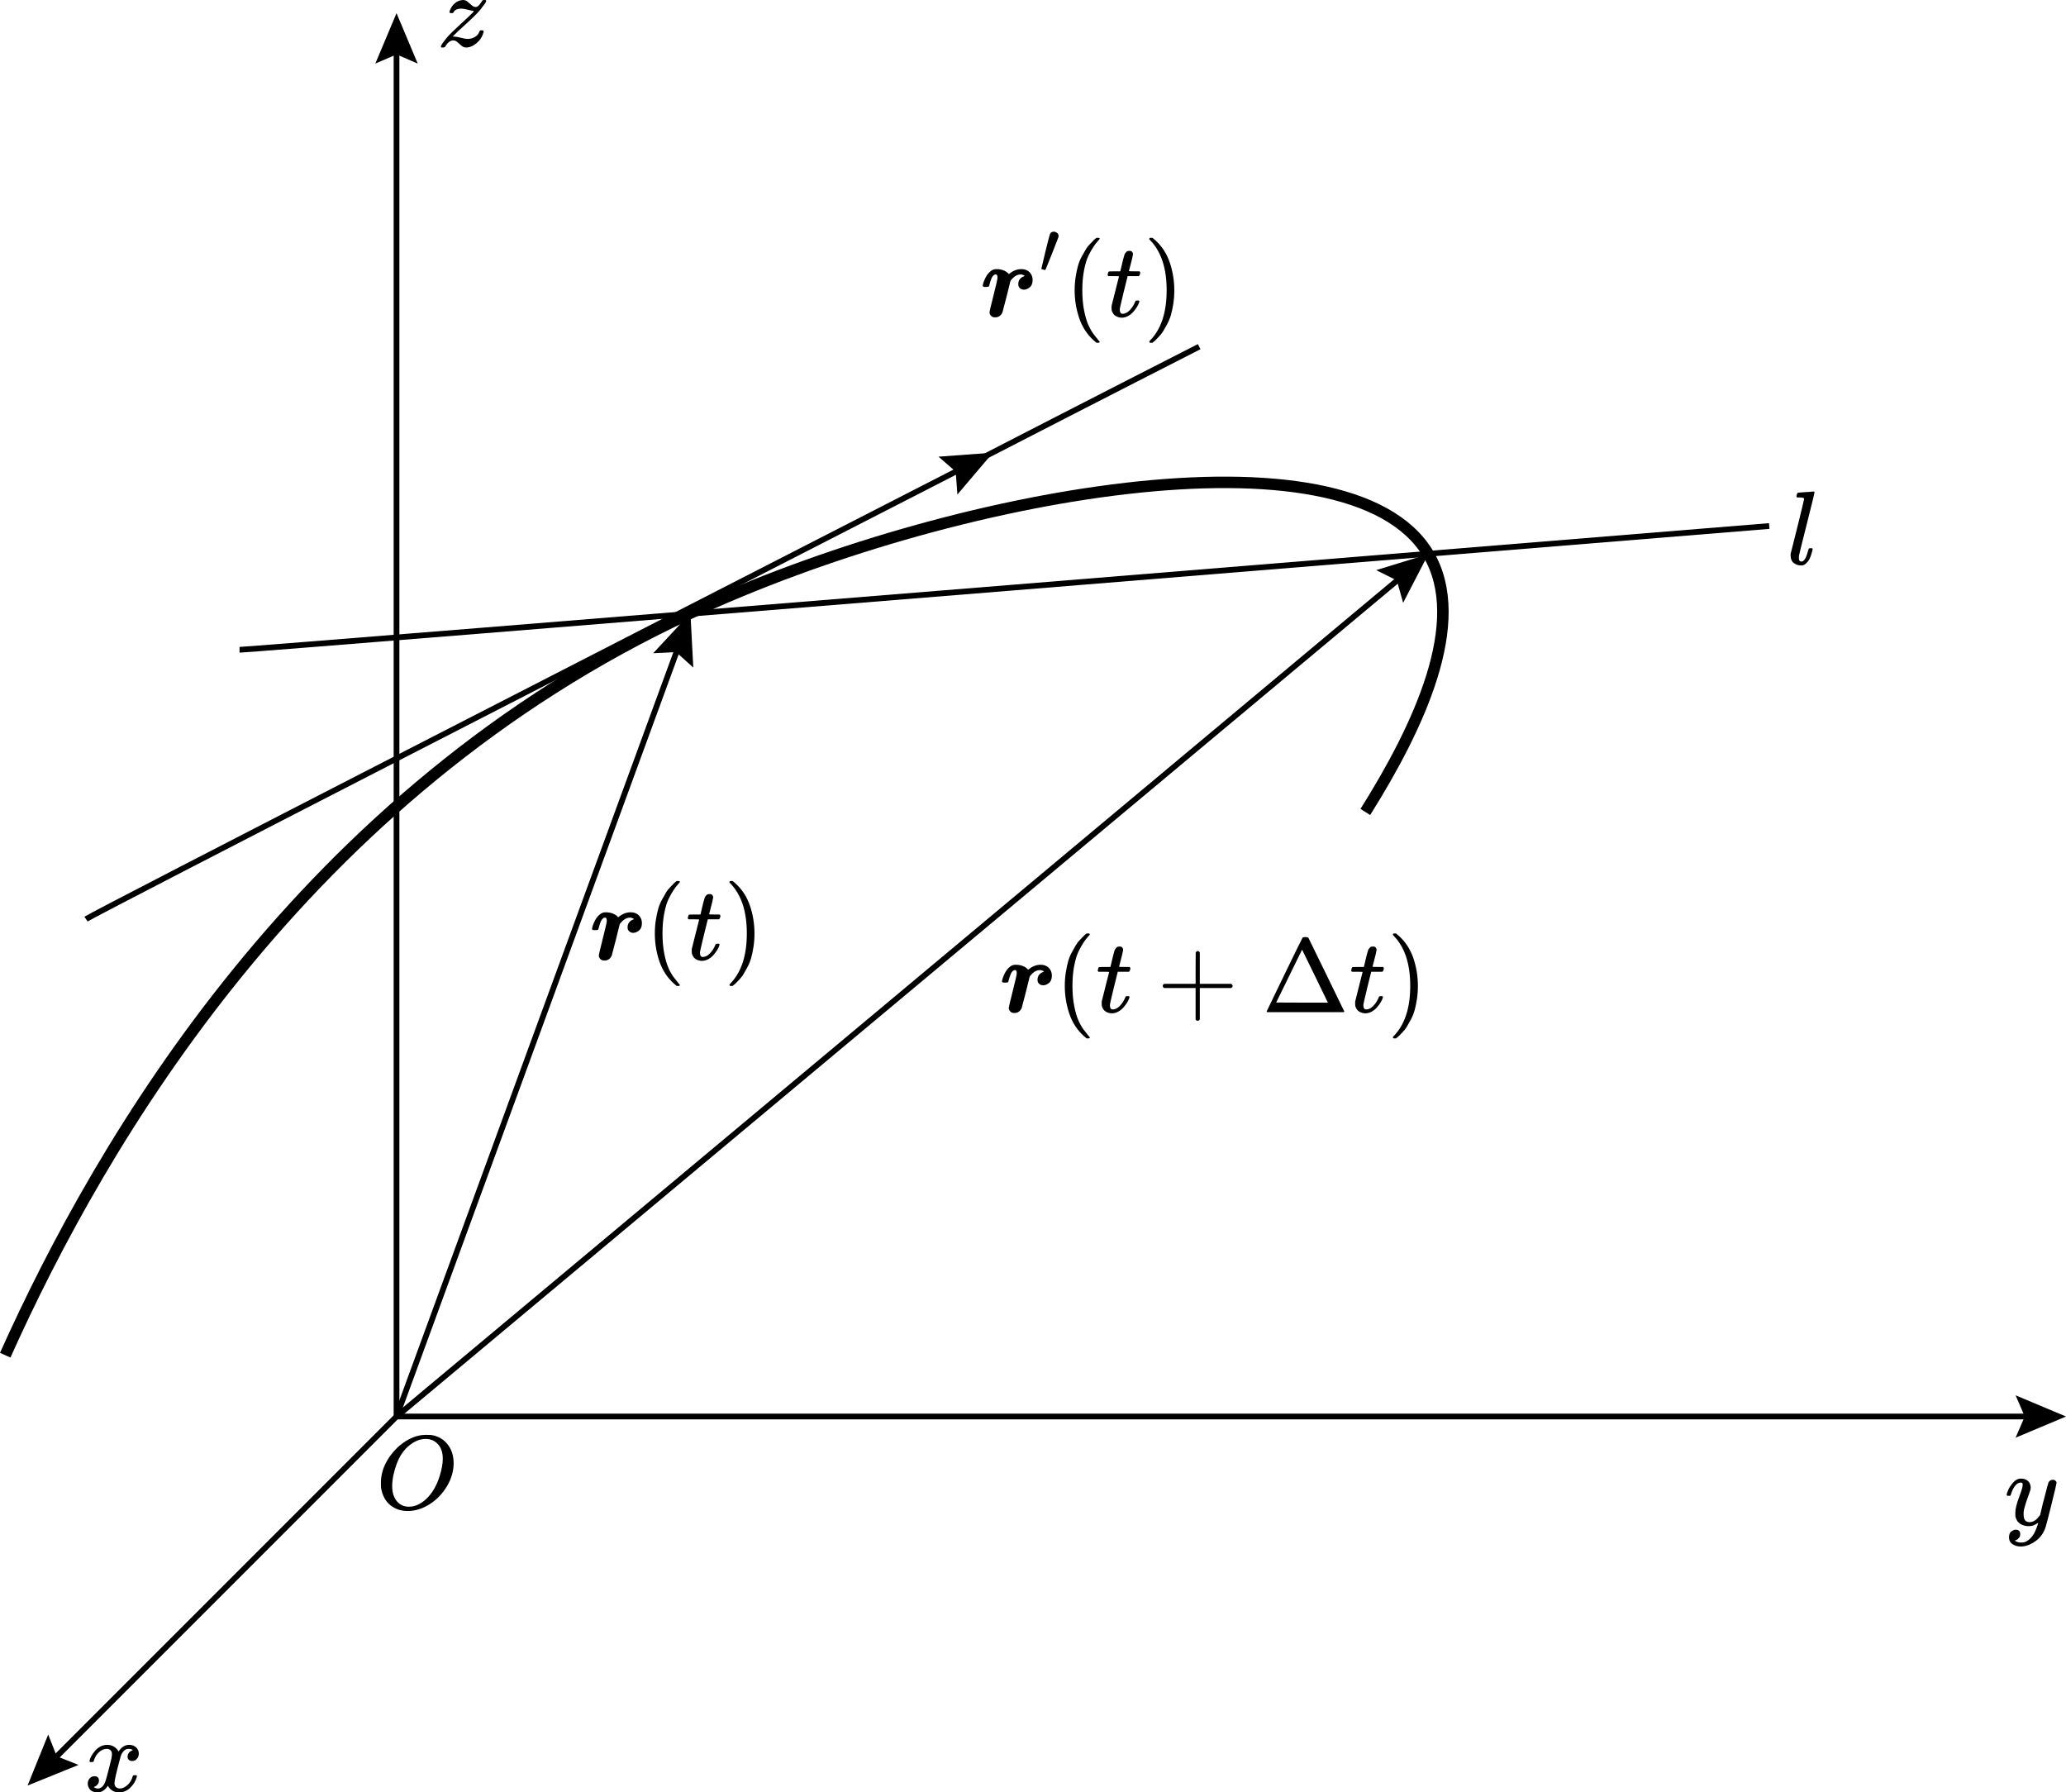 <?xml version="1.0" encoding="UTF-8"?>
<svg id="_layer_1" xmlns="http://www.w3.org/2000/svg" viewBox="0 0 360.612 312.787">
  <g>
    <line x1="69.212" y1="247.195" x2="9.112" y2="307.295" style="fill: none; stroke: #000; stroke-miterlimit: 10;"/>
    <polygon points="8.412 302.695 9.912 306.495 13.712 307.995 4.812 311.595 8.412 302.695"/>
  </g>
  <g>
    <line x1="69.212" y1="8.295" x2="69.212" y2="247.195" style="fill: none; stroke: #000; stroke-miterlimit: 10;"/>
    <polygon points="65.512 11.095 69.212 9.495 72.912 11.095 69.212 2.295 65.512 11.095"/>
  </g>
  <g>
    <line x1="69.212" y1="247.195" x2="118.512" y2="112.595" style="fill: none; stroke: #000; stroke-miterlimit: 10;"/>
    <polygon points="121.012 116.495 118.012 113.795 114.012 113.995 120.512 106.995 121.012 116.495"/>
  </g>
  <g>
    <line x1="354.612" y1="247.195" x2="69.212" y2="247.195" style="fill: none; stroke: #000; stroke-miterlimit: 10;"/>
    <polygon points="351.812 243.495 353.412 247.195 351.812 250.895 360.612 247.195 351.812 243.495"/>
  </g>
  <path d="M.912,236.495c16.7-37.2,52-98.1,119.6-129.5,45.1-21,114.9-33.6,128.8-10.3,7,11.8-1.7,30.2-11,45" style="fill: none; stroke: #000; stroke-miterlimit: 10; stroke-width: 2px;"/>
  <path d="M169.512,80.895c23.5-12.1,39.8-20.4,39.8-20.4" style="fill: none; stroke: #000; stroke-miterlimit: 10;"/>
  <g>
    <path d="M15.012,160.395c1.6-1.1,96.4-49.7,153-78.7" style="fill: none; stroke: #000; stroke-miterlimit: 10;"/>
    <polygon points="167.112 86.295 166.812 82.295 163.812 79.695 173.312 78.995 167.112 86.295"/>
  </g>
  <path d="M41.812,113.395c2.2,0,267-21.6,267-21.6" style="fill: none; stroke: #000; stroke-miterlimit: 10;"/>
  <g>
    <line x1="69.212" y1="247.195" x2="244.712" y2="100.595" style="fill: none; stroke: #000; stroke-miterlimit: 10;"/>
    <polygon points="244.912 105.195 243.812 101.295 240.212 99.495 249.312 96.695 244.912 105.195"/>
  </g>
  <path id="MJX-43-TEX-I-1D442" d="M79.181,255.32c0,1.404-.393,2.759-1.178,4.065s-1.797,2.35-3.036,3.131-2.509,1.172-3.809,1.172c-1.19,0-2.208-.348-3.055-1.044s-1.38-1.709-1.601-3.039c-.012-.098-.018-.36-.018-.787,0-1.245.294-2.429.883-3.552s1.38-2.118,2.374-2.984c1.521-1.257,3.049-1.886,4.582-1.886.466,0,.761.006.883.018,1.19.171,2.147.696,2.871,1.575s1.092,1.99,1.104,3.332h0ZM77.286,254.57c0-1.086-.282-1.935-.847-2.545s-1.27-.915-2.116-.915c-.982,0-1.926.366-2.834,1.099-.982.769-1.73,1.849-2.245,3.241s-.779,2.685-.791,3.882c0,1.099.264,1.971.791,2.618.527.647,1.227.977,2.098.989,1.104,0,2.153-.482,3.147-1.446.994-.964,1.748-2.276,2.264-3.937.356-1.16.534-2.154.534-2.984h0Z"/>
  <path id="MJX-44-TEX-I-1D465" d="M15.622,307.295c.085-.513.415-1.105.989-1.776s1.282-1.013,2.124-1.025c.427,0,.818.11,1.172.33s.616.494.787.824c.513-.769,1.129-1.153,1.849-1.153.452,0,.842.134,1.172.403s.5.629.513,1.08c0,.354-.085.641-.256.861s-.336.354-.494.403-.299.073-.421.073c-.232,0-.421-.067-.568-.201s-.22-.311-.22-.531c0-.561.305-.946.915-1.153-.134-.159-.378-.238-.732-.238-.159,0-.275.012-.348.037-.464.195-.806.598-1.025,1.208-.732,2.698-1.099,4.272-1.099,4.724,0,.342.098.586.293.732s.409.22.641.22c.452,0,.897-.201,1.337-.604s.739-.897.897-1.483c.037-.122.073-.189.11-.201s.134-.024.293-.037h.073c.183,0,.275.049.275.146,0,.012-.012.079-.037.201-.195.696-.574,1.312-1.135,1.849s-1.214.806-1.959.806c-.854,0-1.501-.385-1.941-1.153-.5.757-1.074,1.135-1.721,1.135h-.11c-.598,0-1.025-.159-1.282-.476-.256-.317-.391-.653-.403-1.007,0-.391.116-.708.348-.952.232-.244.507-.366.824-.366.525,0,.787.256.787.769,0,.244-.073.458-.22.641s-.287.305-.421.366-.214.091-.238.091l-.055.018c0,.012.037.037.11.073s.171.079.293.128.238.067.348.055c.439,0,.818-.275,1.135-.824.11-.195.25-.61.421-1.245s.342-1.294.513-1.977c.171-.684.269-1.086.293-1.208.061-.33.091-.568.091-.714,0-.342-.091-.586-.275-.732s-.391-.22-.623-.22c-.488,0-.946.195-1.373.586s-.726.891-.897,1.501c-.024.11-.055.171-.091.183s-.134.024-.293.037h-.256c-.073-.073-.11-.14-.11-.201h-0Z"/>
  <path id="MJX-45-TEX-I-1D466" d="M350.26,260.871c0-.171.092-.464.275-.879s.476-.849.879-1.3.855-.671,1.355-.659c.501,0,.903.14,1.209.421s.464.671.476,1.172c-.024.232-.043.36-.055.385,0,.037-.098.317-.293.842s-.397,1.117-.604,1.776-.305,1.184-.293,1.575c0,.525.086.891.256,1.099s.427.317.769.33c.281,0,.543-.067.787-.202s.433-.275.568-.421.299-.348.494-.604c0-.012.03-.134.092-.366s.146-.592.256-1.081.226-.94.348-1.355c.464-1.831.72-2.79.769-2.875.159-.33.421-.494.787-.494.159,0,.287.043.385.128s.165.159.202.22.049.116.037.165c0,.159-.299,1.441-.897,3.846-.598,2.405-.94,3.724-1.026,3.956-.342,1.013-.934,1.819-1.776,2.417-.842.598-1.685.903-2.527.916-.549,0-1.032-.134-1.447-.403s-.623-.671-.623-1.209c0-.269.043-.494.128-.678s.202-.317.348-.403.269-.146.366-.183.202-.055.311-.055c.537,0,.806.256.806.769,0,.244-.073.458-.22.641s-.287.305-.421.366-.214.092-.238.092l-.055.018c.024.061.14.134.348.22.208.086.415.128.623.128h.146c.208,0,.366-.012.476-.037.403-.11.775-.342,1.117-.696.342-.354.604-.733.787-1.135s.324-.745.421-1.026.146-.464.146-.549l-.11.073c-.073.049-.189.116-.348.202-.159.086-.317.159-.476.22-.244.061-.482.092-.714.092-.562,0-1.056-.134-1.483-.403s-.708-.702-.842-1.3c-.012-.086-.018-.275-.018-.568,0-.696.214-1.605.641-2.729s.641-1.837.641-2.143v-.256c0-.037-.024-.079-.073-.128s-.116-.073-.202-.073h-.073c-.281,0-.537.116-.769.348s-.415.482-.549.751-.238.525-.311.769-.122.379-.146.403-.122.037-.293.037h-.256c-.073-.073-.11-.128-.11-.165l-0-0Z"/>
  <path id="MJX-47-TEX-I-1D467" d="M82.661,1.905c-.122,0-.446-.067-.971-.201s-.909-.201-1.154-.201-.452.024-.623.073-.311.11-.421.183-.183.14-.22.201-.079.128-.128.201l-.037.073c-.037.037-.128.055-.275.055-.256,0-.385-.049-.385-.146,0-.061.018-.146.055-.256.159-.476.421-.885.787-1.227s.769-.549,1.209-.623c.146-.024.25-.037.311-.037.305,0,.58.104.824.311s.476.409.696.604.452.299.696.311c.269,0,.537-.201.806-.604s.409-.604.421-.604c.012-.012.104-.018.275-.018h.238c.073.073.11.122.11.146,0,.049-.03.134-.092.256s-.146.25-.256.385-.214.269-.311.403-.183.25-.256.348l-.128.165c-.525.623-1.355,1.447-2.49,2.472s-1.837,1.685-2.106,1.978l-.22.22.275.018c.269,0,.659.067,1.172.201s.897.201,1.154.201c.464,0,.891-.116,1.282-.348s.647-.537.769-.916c.049-.11.092-.177.128-.201s.128-.037.275-.037c.232,0,.348.061.348.183,0,.061-.006.116-.018.165-.207.757-.61,1.386-1.209,1.886-.598.5-1.196.757-1.795.769-.317,0-.598-.104-.842-.311-.244-.207-.482-.415-.714-.623-.232-.207-.464-.311-.696-.311-.537,0-1.019.366-1.447,1.099-.073.098-.177.146-.311.146h-.33c-.073-.073-.11-.128-.11-.165,0-.183.354-.708,1.062-1.575.476-.549,1.282-1.343,2.417-2.381,1.135-1.038,1.837-1.697,2.106-1.978.146-.195.189-.293.128-.293l-0.0 0Z"/>
  <path id="MJX-48-TEX-I-1D459" d="M313.986,97.395c0,.403.152.604.458.604.452,0,.836-.641,1.153-1.922.073-.244.134-.372.183-.384.024-.012.085-.018.183-.018h.293c.037,0,.067.012.091.037s.037.067.037.128c-.012.073-.03.171-.055.293-.024.122-.091.354-.201.696s-.232.628-.366.86c-.134.232-.323.458-.568.677s-.525.323-.842.311c-.439,0-.848-.134-1.226-.403-.378-.269-.574-.72-.586-1.355,0-.146.006-.25.018-.311l1.19-4.723c.769-3.112,1.153-4.717,1.153-4.814,0-.037-.006-.067-.018-.091s-.037-.049-.073-.073-.067-.037-.091-.037-.073-.006-.146-.018-.122-.018-.146-.018-.079-.006-.165-.018-.146-.012-.183,0h-.238c-.037,0-.085-.006-.146-.018s-.098-.03-.11-.055-.018-.061-.018-.11c0-.024.012-.11.037-.256.061-.232.128-.36.201-.384s.513-.061,1.318-.11c.183-.012.391-.024.622-.037s.415-.03.549-.055.201-.03.201-.018c.146,0,.22.049.22.146,0,.134-.445,1.965-1.336,5.492s-1.349,5.376-1.373,5.546v.146c0,.073-.006.134-.018.183v.11h-0Z"/>
  <g>
    <g>
      <path id="MJX-78-TEX-BI-1D493" d="M171.529,49.818c0-.024.024-.128.073-.311s.134-.421.256-.714.275-.574.458-.842.409-.5.677-.696.574-.293.915-.293c.537,0,1.001.091,1.391.275s.653.385.787.604l.165-.128c.635-.5,1.312-.751,2.032-.751.586,0,1.056.177,1.41.531s.537.799.549,1.337c0,.598-.165,1.031-.494,1.3s-.665.409-1.007.421c-.281,0-.519-.085-.714-.256s-.293-.403-.293-.696c0-.708.372-1.184,1.117-1.428,0-.024-.024-.055-.073-.091s-.14-.079-.275-.128-.256-.067-.366-.055c-.269,0-.525.067-.769.201-.269.122-.598.421-.989.897l-.677,2.728c-.464,1.831-.708,2.765-.732,2.801-.269.574-.696.861-1.282.861-.305,0-.543-.091-.714-.275s-.256-.378-.256-.586c0-.159.232-1.153.696-2.984.464-1.831.696-2.85.696-3.058,0-.403-.104-.604-.311-.604-.11,0-.232.055-.366.165-.134.11-.244.256-.33.439-.122.256-.244.616-.366,1.08-.061.256-.11.403-.146.439s-.171.061-.403.073h-.293c-.244,0-.366-.085-.366-.256h0Z"/>
      <path id="MJX-78-TEX-V-2032" d="M182.402,47.119c-.052,0-.168-.026-.349-.078s-.276-.104-.285-.155c0-.06.237-1.062.712-3.003.475-1.942.738-2.956.79-3.042.129-.276.354-.414.673-.414.173,0,.354.065.544.194s.285.319.285.57c0,.043-.009.108-.026.194-.009.06-.384,1.023-1.126,2.887-.742,1.864-1.126,2.805-1.152,2.822s-.048.026-.065.026v-0Z"/>
    </g>
    <path id="MJX-78-TEX-N-28" d="M187.577,50.66c0-.842.061-1.642.183-2.398s.262-1.41.421-1.959c.159-.549.385-1.086.677-1.611s.525-.934.696-1.227.427-.61.769-.952c.342-.342.543-.549.604-.623s.214-.201.458-.385h.311c.171,0,.256.055.256.165,0,.037-.104.165-.311.385s-.458.543-.751.97-.592.952-.897,1.575-.561,1.465-.769,2.527-.311,2.24-.311,3.534.104,2.466.311,3.515c.207,1.05.458,1.898.751,2.545s.592,1.172.897,1.575.561.726.769.97.311.372.311.385c0,.11-.091.165-.275.165h-.293l-.513-.439c-1.147-1.038-1.984-2.331-2.508-3.882s-.787-3.161-.787-4.834h0Z"/>
    <path id="MJX-78-TEX-I-1D461" d="M193.455,48.188c-.085-.085-.128-.146-.128-.183,0-.049.018-.146.055-.293s.067-.232.091-.256c.024-.061.079-.091.165-.091s.397-.006.934-.018h.97l.348-1.465c.037-.134.079-.311.128-.531s.091-.378.128-.476.073-.22.11-.366.085-.25.146-.311.122-.134.183-.22.146-.14.256-.165.22-.037.33-.037c.22.012.372.079.458.201s.128.238.128.348c0,.085-.055.372-.165.861s-.232.97-.366,1.446l-.183.677c0,.024.305.037.915.037h.934c.085.085.128.153.128.201,0,.269-.079.482-.238.641h-1.959l-.659,2.655c-.476,1.953-.714,3.003-.714,3.149,0,.513.165.769.494.769.427,0,.842-.207,1.245-.623.403-.415.726-.928.97-1.538.024-.073.055-.116.091-.128s.128-.024.275-.037h.073c.183,0,.275.049.275.146,0,.037-.018.11-.055.22-.061.195-.171.427-.33.696s-.366.555-.623.861c-.256.305-.568.561-.934.769s-.739.311-1.117.311c-.366,0-.714-.091-1.044-.275s-.568-.5-.714-.952c-.024-.098-.037-.262-.037-.494v-.33l.641-2.563c.427-1.721.647-2.588.659-2.6,0-.024-.311-.037-.934-.037h-.934 0Z"/>
    <path id="MJX-78-TEX-N-29" d="M200.687,41.524l.073-.018h.403l.513.439c1.147,1.038,1.984,2.331,2.508,3.882.525,1.55.787,3.161.787,4.834,0,.83-.061,1.629-.183,2.398s-.262,1.422-.421,1.959c-.159.537-.385,1.074-.677,1.611-.293.537-.525.946-.696,1.227s-.421.592-.751.934-.525.543-.586.604-.201.177-.421.348c-.037.037-.061.061-.073.073h-.421c-.037,0-.067-.018-.091-.055s-.043-.091-.055-.165c.012-.012.079-.091.201-.238,1.892-1.965,2.838-4.864,2.838-8.697s-.946-6.732-2.838-8.697c-.122-.146-.189-.226-.201-.238,0-.098.03-.165.091-.201h0Z"/>
  </g>
  <g>
    <path id="MJX-79-TEX-BI-1D493" d="M103.333,162.06c0-.024.024-.128.073-.311s.134-.421.256-.714.275-.574.458-.842.409-.5.677-.696.574-.293.915-.293c.537,0,1.001.091,1.391.275s.653.385.787.604l.165-.128c.635-.5,1.312-.751,2.032-.751.586,0,1.056.177,1.41.531s.537.799.549,1.337c0,.598-.165,1.031-.494,1.3s-.665.409-1.007.421c-.281,0-.519-.085-.714-.256s-.293-.403-.293-.696c0-.708.372-1.184,1.117-1.428,0-.024-.024-.055-.073-.091s-.14-.079-.275-.128-.256-.067-.366-.055c-.269,0-.525.067-.769.201-.269.122-.598.421-.989.897l-.677,2.728c-.464,1.831-.708,2.764-.732,2.801-.269.574-.696.861-1.282.861-.305,0-.543-.091-.714-.275s-.256-.378-.256-.586c0-.159.232-1.153.696-2.984.464-1.831.696-2.85.696-3.057,0-.403-.104-.604-.311-.604-.11,0-.232.055-.366.165-.134.11-.244.256-.33.439-.122.256-.244.616-.366,1.08-.061.256-.11.403-.146.439s-.171.061-.403.073h-.293c-.244,0-.366-.085-.366-.256v-0Z"/>
    <path id="MJX-79-TEX-N-28" d="M114.299,162.903c0-.842.061-1.642.183-2.398s.262-1.41.421-1.959c.159-.549.385-1.086.677-1.611s.525-.934.696-1.227.427-.61.769-.952c.342-.342.543-.549.604-.623s.214-.201.458-.385h.311c.171,0,.256.055.256.165,0,.037-.104.165-.311.385s-.458.543-.751.97-.592.952-.897,1.575-.561,1.465-.769,2.526-.311,2.24-.311,3.533.104,2.466.311,3.515c.207,1.05.458,1.898.751,2.545s.592,1.172.897,1.575.561.726.769.97.311.372.311.385c0,.11-.091.165-.275.165h-.293l-.513-.439c-1.147-1.038-1.983-2.331-2.508-3.881s-.787-3.161-.787-4.833h0Z"/>
    <path id="MJX-79-TEX-I-1D461" d="M120.176,160.431c-.085-.085-.128-.146-.128-.183,0-.049.018-.146.055-.293s.067-.232.091-.256c.024-.061.079-.091.165-.091s.397-.006.934-.018h.97l.348-1.465c.037-.134.079-.311.128-.531s.091-.378.128-.476.073-.22.11-.366.085-.25.146-.311.122-.134.183-.22.146-.14.256-.165.22-.037.33-.037c.22.012.372.079.458.201s.128.238.128.348c0,.085-.055.372-.165.861s-.232.97-.366,1.446l-.183.677c0,.024.305.037.915.037h.934c.085.085.128.153.128.201,0,.269-.079.482-.238.641h-1.959l-.659,2.655c-.476,1.953-.714,3.002-.714,3.149,0,.513.165.769.494.769.427,0,.842-.207,1.245-.623.403-.415.726-.928.97-1.538.024-.073.055-.116.091-.128s.128-.024.275-.037h.073c.183,0,.275.049.275.146,0,.037-.018.11-.055.22-.061.195-.171.427-.33.696s-.366.555-.623.861c-.256.305-.568.561-.934.769-.366.207-.738.311-1.117.311-.366,0-.714-.091-1.044-.275s-.568-.5-.714-.952c-.024-.098-.037-.262-.037-.494v-.33l.641-2.563c.427-1.721.647-2.587.659-2.6,0-.024-.311-.037-.934-.037h-.934l0-0Z"/>
    <path id="MJX-79-TEX-N-29" d="M127.408,153.767l.073-.018h.403l.513.439c1.147,1.038,1.983,2.331,2.508,3.881s.787,3.161.787,4.833c0,.83-.061,1.629-.183,2.398s-.262,1.422-.421,1.959c-.159.537-.385,1.074-.677,1.611s-.525.946-.696,1.227c-.171.281-.421.592-.751.934s-.525.543-.586.604-.201.177-.421.348c-.037.037-.061.061-.073.073h-.421c-.037,0-.067-.018-.091-.055s-.043-.091-.055-.165c.012-.012.079-.091.201-.238,1.892-1.965,2.838-4.864,2.838-8.696s-.946-6.731-2.838-8.696c-.122-.146-.189-.226-.201-.238,0-.098.03-.165.091-.201h0Z"/>
  </g>
  <g>
    <path id="MJX-81-TEX-BI-1D493" d="M174.889,171.214c0-.024.024-.128.073-.311s.134-.421.256-.714.275-.574.458-.842.409-.5.677-.696.574-.293.915-.293c.537,0,1.001.091,1.391.275s.653.385.787.604l.165-.128c.635-.5,1.312-.751,2.032-.751.586,0,1.056.177,1.41.531s.537.799.549,1.337c0,.598-.165,1.031-.494,1.3s-.665.409-1.007.421c-.281,0-.519-.085-.714-.256s-.293-.403-.293-.696c0-.708.372-1.184,1.117-1.428,0-.024-.024-.055-.073-.091s-.14-.079-.275-.128-.256-.067-.366-.055c-.269,0-.525.067-.769.201-.269.122-.598.421-.989.897l-.677,2.728c-.464,1.831-.708,2.764-.732,2.801-.269.574-.696.861-1.282.861-.305,0-.543-.091-.714-.275s-.256-.378-.256-.586c0-.159.232-1.153.696-2.984.464-1.831.696-2.85.696-3.057,0-.403-.104-.604-.311-.604-.11,0-.232.055-.366.165-.134.11-.244.256-.33.439-.122.256-.244.616-.366,1.08-.061.256-.11.403-.146.439s-.171.061-.403.073h-.293c-.244,0-.366-.085-.366-.256v-0Z"/>
    <path id="MJX-81-TEX-N-28" d="M185.856,172.057c0-.842.061-1.642.183-2.398s.262-1.41.421-1.959c.159-.549.385-1.086.677-1.611s.525-.934.696-1.227.427-.61.769-.952c.342-.342.543-.549.604-.623s.214-.201.458-.385h.311c.171,0,.256.055.256.165,0,.037-.104.165-.311.385s-.458.543-.751.97-.592.952-.897,1.575-.561,1.465-.769,2.526-.311,2.24-.311,3.533.104,2.466.311,3.515c.207,1.05.458,1.898.751,2.545s.592,1.172.897,1.575.561.726.769.97.311.372.311.385c0,.11-.091.165-.275.165h-.293l-.513-.439c-1.147-1.038-1.983-2.331-2.508-3.881s-.787-3.161-.787-4.833h0Z"/>
    <path id="MJX-81-TEX-I-1D461" d="M191.733,169.585c-.085-.085-.128-.146-.128-.183,0-.049.018-.146.055-.293s.067-.232.091-.256c.024-.061.079-.091.165-.091s.397-.006.934-.018h.97l.348-1.465c.037-.134.079-.311.128-.531s.091-.378.128-.476.073-.22.11-.366.085-.25.146-.311.122-.134.183-.22.146-.14.256-.165.22-.037.33-.037c.22.012.372.079.458.201s.128.238.128.348c0,.085-.055.372-.165.861s-.232.97-.366,1.446l-.183.677c0,.024.305.037.915.037h.934c.085.085.128.153.128.201,0,.269-.079.482-.238.641h-1.959l-.659,2.655c-.476,1.953-.714,3.002-.714,3.149,0,.513.165.769.494.769.427,0,.842-.207,1.245-.623.403-.415.726-.928.97-1.538.024-.073.055-.116.091-.128s.128-.024.275-.037h.073c.183,0,.275.049.275.146,0,.037-.018.11-.055.22-.061.195-.171.427-.33.696s-.366.555-.623.861c-.256.305-.568.561-.934.769-.366.207-.738.311-1.117.311-.366,0-.714-.091-1.044-.275s-.568-.5-.714-.952c-.024-.098-.037-.262-.037-.494v-.33l.641-2.563c.427-1.721.647-2.587.659-2.6,0-.024-.311-.037-.934-.037h-.934l0-0Z"/>
    <path id="MJX-81-TEX-N-2B" d="M202.959,172.295v-.238c0-.159.085-.281.256-.366h5.474v-2.746l.018-2.746c.122-.159.238-.238.348-.238.159,0,.281.091.366.275v5.456h5.456c.183.098.275.22.275.366s-.091.269-.275.366h-5.456v5.456c-.098.171-.207.256-.33.256h-.073c-.146,0-.256-.085-.33-.256v-5.456h-5.474c-.171-.085-.256-.207-.256-.366v.238h-0Z"/>
    <path id="MJX-81-TEX-N-394" d="M221.179,176.634c-.061-.049-.091-.091-.091-.128,0-.024,1.031-2.16,3.094-6.408,2.063-4.247,3.119-6.396,3.167-6.444.037-.085.207-.128.513-.128.281,0,.452.043.513.128.037.049,1.086,2.197,3.149,6.444,2.063,4.247,3.1,6.383,3.112,6.408,0,.037-.03.079-.091.128h-13.365ZM229.528,170.336l-2.252-4.614-4.522,9.227,4.504.018h4.522c0-.024-.751-1.568-2.252-4.632h0Z"/>
    <path id="MJX-81-TEX-I-1D461-2" d="M235.972,169.585c-.085-.085-.128-.146-.128-.183,0-.049.018-.146.055-.293s.067-.232.091-.256c.024-.061.079-.091.165-.091s.397-.006.934-.018h.97l.348-1.465c.037-.134.079-.311.128-.531s.091-.378.128-.476.073-.22.11-.366.085-.25.146-.311.122-.134.183-.22.146-.14.256-.165.22-.037.33-.037c.22.012.372.079.458.201s.128.238.128.348c0,.085-.055.372-.165.861s-.232.97-.366,1.446l-.183.677c0,.024.305.037.915.037h.934c.085.085.128.153.128.201,0,.269-.079.482-.238.641h-1.959l-.659,2.655c-.476,1.953-.714,3.002-.714,3.149,0,.513.165.769.494.769.427,0,.842-.207,1.245-.623.403-.415.726-.928.97-1.538.024-.073.055-.116.091-.128s.128-.024.275-.037h.073c.183,0,.275.049.275.146,0,.037-.018.11-.055.22-.061.195-.171.427-.33.696s-.366.555-.623.861c-.256.305-.568.561-.934.769-.366.207-.738.311-1.117.311-.366,0-.714-.091-1.044-.275s-.568-.5-.714-.952c-.024-.098-.037-.262-.037-.494v-.33l.641-2.563c.427-1.721.647-2.587.659-2.6,0-.024-.311-.037-.934-.037h-.934l0-0Z"/>
    <path id="MJX-81-TEX-N-29" d="M243.204,162.921l.073-.018h.403l.513.439c1.147,1.038,1.983,2.331,2.508,3.881s.787,3.161.787,4.833c0,.83-.061,1.629-.183,2.398s-.262,1.422-.421,1.959c-.159.537-.385,1.074-.677,1.611s-.525.946-.696,1.227c-.171.281-.421.592-.751.934s-.525.543-.586.604-.201.177-.421.348c-.037.037-.061.061-.073.073h-.421c-.037,0-.067-.018-.091-.055s-.043-.091-.055-.165c.012-.012.079-.091.201-.238,1.892-1.965,2.838-4.864,2.838-8.696s-.946-6.731-2.838-8.696c-.122-.146-.189-.226-.201-.238,0-.098.03-.165.091-.201h0Z"/>
  </g>
</svg>